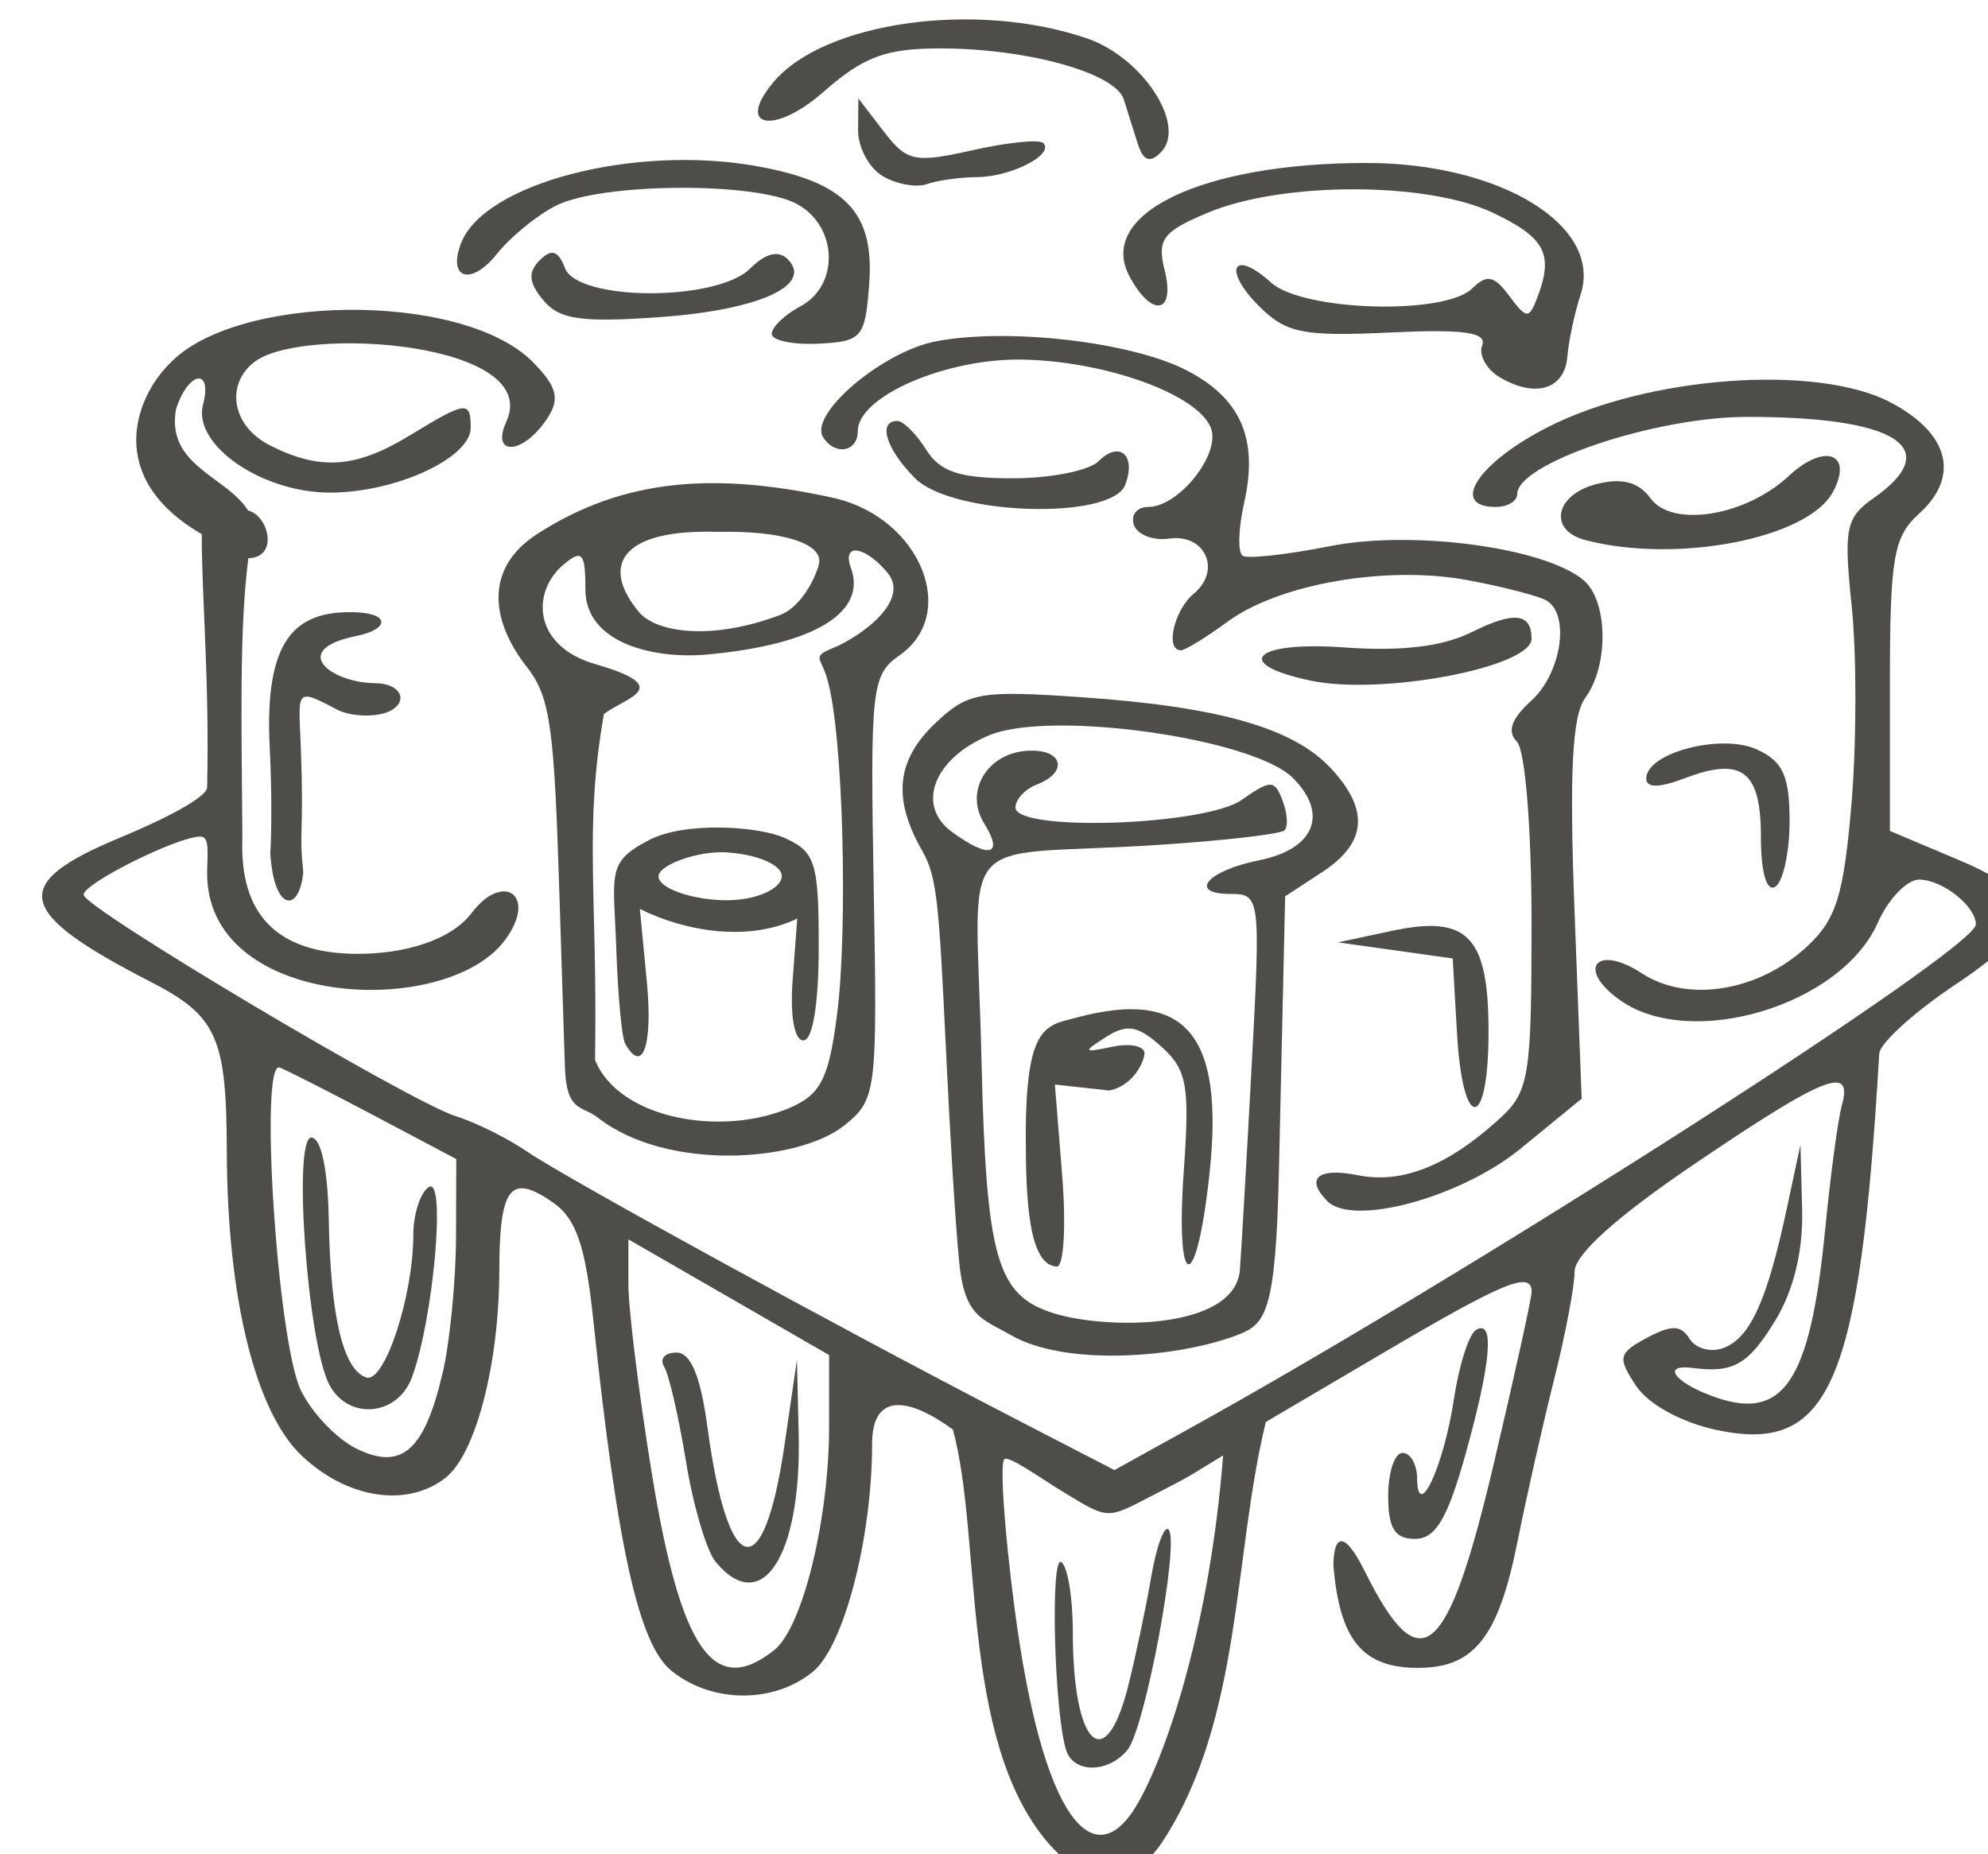 <?xml version="1.0" ?><svg xmlns="http://www.w3.org/2000/svg" width="171.498mm" height="159.973mm" viewBox="0 0 171.498 159.973">
    <path d="m 8727.576,4299.816 55.817,-25.834 -0.177,-90.34 c 0,0 -29.858,-14.831 -24.099,-37.476 5.759,-22.645 50.324,-30.698 65.74,-30.22 15.416,0.478 44.477,12.2 44.477,12.2 0,0 -15.239,-22.884 -5.671,-33.967 9.569,-11.083 45.363,-27.907 67.069,-26.313 21.707,1.595 37.655,4.066 37.655,4.066 0,0 -27.023,-19.695 -5.582,-32.612 21.441,-12.917 47.577,-18.18 69.904,-17.701 22.327,0.478 54.754,19.137 54.754,33.09 0,13.954 -8.417,14.193 -9.303,18.738 -0.886,4.545 3.101,17.861 3.101,17.861 0,0 18.783,-22.087 65.474,-23.283 46.692,-1.196 77.701,17.94 73.271,34.685 -4.43,16.744 -9.303,19.376 -9.568,30.379 -0.266,11.004 3.632,23.522 3.632,23.522 0,0 25.251,-11.562 48.464,-14.751 23.212,-3.189 73.005,3.907 74.422,14.193 1.418,10.286 -12.315,23.363 -15.593,32.054 -3.278,8.691 0.62,100.865 0.62,100.865 l 41.641,20.811 -47.223,40.665 c 0,0 -9.125,81.25 -12.581,96.719 -3.455,15.469 -8.062,22.246 -19.934,27.509 -11.872,5.263 -38.541,-7.655 -42.616,-17.462 -4.076,-9.807 -9.48,-49.914 -9.48,-49.914 l -11.341,8.611 c 0,0 -19.58,92.334 -26.934,110.752 -7.353,18.419 -9.48,24 -19.668,24 -10.189,0 -16.568,1.595 -24.719,-19.695 -8.151,-21.289 -18.518,-67.297 -18.518,-67.297 l -9.187,10.761 c 0,0 -19.43,85.559 -26.252,104.058 -6.822,18.499 -11.366,40.013 -24.125,39.933 -12.758,-0.08 -31.186,-29.901 -35.882,-64.506 -4.696,-34.605 -8.062,-80.533 -8.062,-80.533 l -37.743,-17.701 c 0,0 -5.05,67.855 -11.961,80.772 -6.911,12.917 -17.1,26.073 -28.795,23.442 -11.695,-2.631 -23.567,-18.499 -31.098,-57.17 -7.531,-38.672 -12.758,-95.204 -12.758,-95.204 l -35.616,-17.701 c 0,0 0.09,51.19 -5.937,71.523 -6.024,20.332 -21.795,38.193 -37.211,30.14 -15.416,-8.053 -26.491,-30.698 -30.744,-63.39 -4.252,-32.691 -7.796,-81.011 -7.796,-81.011 z" color="#000" overflow="visible" fill="none" paint-order="fill markers stroke" transform="translate(107.048,-17.855) matrix(0.265,0,0,0.265,-2415.025,-1045.175)"/>
    <path d="m 9019.546,4476.896 c -14.187,-10.375 -26.296,-12.318 -26.296,4.638 0,30.552 -9.12,65.789 -19.185,74.138 -12.689,10.521 -32.989,10.429 -46.126,-0.21 -10.641,-8.615 -17.626,-39.953 -25.443,-114.121 -2.557,-24.253 -5.558,-33.061 -13.043,-38.305 -13.931,-9.758 -17.533,-5.196 -17.561,22.242 -0.05,30.273 -7.719,59.751 -17.571,67.392 -12.511,9.703 -31.742,6.779 -46.578,-7.082 -15.227,-14.227 -24.439,-51.521 -24.561,-99.468 -0.09,-36.931 -3.243,-43.923 -24.813,-55.008 -44.287,-22.764 -46.186,-31.918 -9.744,-47.022 14.327,-5.937 28.084,-13.053 28.155,-16.29 0.769,-35.432 -1.779,-61.719 -1.75,-82.443 -31.739,-18.409 -21.575,-44.396 -10.711,-55.264 21.112,-23.018 94.581,-23.969 118.054,-1.208 8.102,8.1 9.319,12.148 5.479,18.235 -7.911,12.537 -18.933,13.099 -13.669,1.589 11.816,-25.84 -65.427,-31.279 -81.602,-19.715 -9.782,6.992 -8.228,20.941 4.676,27.471 16.375,8.284 27.958,7.442 45.603,-3.316 18.279,-11.144 19.722,-11.322 19.722,-2.436 0,9.854 -24.435,21.12 -45.805,21.12 -22.259,0 -44.758,-15.583 -41.342,-28.636 3.207,-12.269 -4.867,-10.88 -8.801,1.513 -3.201,18.398 16.394,21.757 23.474,32.939 6.836,1.72 9.991,15.379 0.09,15.534 -3.024,23.376 -2.185,54.868 -1.942,91.119 -0.975,24.802 11.196,37.353 36.559,37.703 16.296,0.224 31.468,-4.543 38.048,-13.268 10.285,-13.637 21.658,-5.785 10.878,8.795 -19.148,25.902 -98.029,22.484 -96.951,-22.61 0.14,-6.719 0.714,-11.087 -2.235,-11.087 -7.444,0 -37.997,15.223 -37.997,18.931 0,4.239 106.397,67.538 121.246,72.133 6.365,1.97 16.866,7.201 23.334,11.625 12.488,8.544 101.351,57.209 157.375,86.189 l 33.624,17.389 24.71,-13.691 c 92.811,-51.416 255.717,-155.88 255.717,-163.98 0,-5.946 -10.939,-14.597 -18.462,-14.597 -3.994,0 -10.075,6.361 -13.519,14.136 -11.854,26.785 -60.546,41.448 -83.726,25.212 -14.541,-10.184 -7.924,-18.59 6.958,-8.84 14.808,9.701 37.945,5.963 53.752,-8.682 9.552,-8.855 11.975,-16.626 14.499,-46.499 1.671,-19.727 1.703,-48.605 0.09,-64.175 -2.66,-25.483 -1.955,-29.008 7.065,-35.328 23.423,-16.405 7.579,-26.561 -41.309,-26.479 -29.974,0.051 -74.667,15.115 -74.667,25.168 0,2.284 -3.151,4.152 -7,4.152 -15.242,0 -5.704,-14.499 17.163,-26.086 32.611,-16.527 87.249,-20.49 111.171,-8.065 19.25,9.999 22.969,24.145 9.539,36.298 -8.414,7.614 -9.539,14.219 -9.539,55.984 v 47.351 l 23.333,9.858 c 12.833,5.422 23.334,12.892 23.334,16.599 0,3.708 -11.2,14.178 -24.887,23.266 -13.688,9.089 -25.056,19.361 -25.257,22.828 -6.305,107.907 -16.082,130.464 -53.093,122.478 -11.359,-2.451 -22.115,-8.367 -26.059,-14.329 -6.114,-9.241 -5.796,-10.648 3.552,-15.649 7.989,-4.277 11.064,-4.203 13.869,0.336 1.978,3.206 6.982,4.531 11.111,2.946 8.638,-3.314 14.117,-15.396 20.482,-45.144 l 4.495,-21 0.541,21 c 0.373,13.518 -2.749,26.404 -8.704,36.167 -8.801,14.436 -13.649,17.234 -26.885,15.515 -10.023,-1.302 -6.379,4.342 5.797,8.969 23.548,8.954 32.373,-3.829 37.291,-54.04 1.741,-17.753 4.186,-35.954 5.437,-40.445 3.696,-13.287 -5.474,-9.671 -47.344,18.667 -25.821,17.477 -39.648,29.852 -39.662,35.493 0,4.763 -2.996,20.513 -6.641,35 -3.645,14.487 -9.044,38.414 -11.998,53.171 -6.179,30.867 -14.07,40.837 -32.321,40.837 -17.832,0 -25.541,-8.783 -27.553,-33.397 0.05,-8.625 2.856,-12.868 10.23,1.972 18.074,36.367 26.908,28.938 42.046,-35.348 6.763,-28.726 12.283,-53.803 12.26,-55.728 -0.09,-6.857 -9.002,-3.201 -47.517,19.464 l -39.013,22.964 c -10.621,43.315 -7.663,96.507 -33.343,136.209 -10.926,16.892 -26.251,14.14 -37.736,0.619 -28.625,-33.695 -21.252,-99.443 -30.804,-134.365 z m 87.958,8.45 c -9.128,5.479 -9.394,6.07 -19.493,11.223 -18.345,9.359 -16.627,10.344 -31.896,1.058 -8.405,-5.111 -18.425,-12.45 -19.862,-11.015 -1.432,1.436 0.05,23.074 3.314,48.085 9.053,69.472 26.058,88.641 40.268,63.751 9.577,-16.767 23.464,-58.525 27.669,-113.102 z m -51.081,95.993 c -3.874,-12.111 -5.232,-63.519 -1.615,-61.285 2.076,1.284 3.775,11.489 3.775,22.678 0,37.163 10.537,47.442 18.047,17.606 2.421,-9.625 5.786,-25.589 7.48,-35.477 1.694,-9.887 4.228,-16.827 5.633,-15.422 3.756,3.756 -7.64,64.886 -13.389,71.812 -6.296,7.584 -17.514,7.633 -19.931,0.089 z m -94.996,-32.667 c 9.203,-7.357 17.822,-42.58 17.822,-72.83 v -23.197 l -32.666,-18.834 -32.668,-18.834 v 14.727 c 0,8.1 3.44,35.819 7.639,61.598 9.367,57.491 20.208,73.093 39.873,57.371 z m -19.105,-28.677 c -2.973,-3.581 -7.322,-18.311 -9.67,-32.735 -2.347,-14.423 -5.548,-28.294 -7.112,-30.823 -1.563,-2.53 0.234,-4.599 3.995,-4.599 4.718,0 7.863,7.598 10.145,24.5 6.674,49.391 18.294,51.961 25.06,5.542 l 4.037,-27.709 0.569,24.196 c 0.939,39.765 -12.012,59.713 -27.024,41.627 z m -88.841,-61.667 c 2.315,-9.986 4.257,-29.707 4.312,-43.824 l 0.09,-25.667 -26.432,-14 c -14.537,-7.7 -28.504,-14.807 -31.034,-15.793 -6.78,-2.639 -0.788,89.107 6.856,105.053 3.463,7.224 11.545,15.75 17.958,18.946 14.821,7.387 22.316,0.83 28.238,-24.715 z m -36.913,4.01 c -7.089,-13.319 -11.985,-80.501 -5.866,-80.501 3.182,0 5.395,10.453 5.679,26.834 0.546,31.463 4.662,48.765 12.199,51.277 5.917,1.973 15.269,-26.329 15.311,-46.335 0,-6.907 2.306,-13.967 5.092,-15.69 5.623,-3.475 1.414,43.388 -5.577,62.082 -4.7,12.566 -20.66,13.954 -26.838,2.333 z m 344.683,36.167 c 0,-7.7 2.1,-14 4.666,-14 2.567,0 4.7,3.675 4.737,8.167 0.14,14.605 8.671,-3.706 11.998,-25.724 1.657,-10.94 4.867,-21.039 7.14,-22.442 6.226,-3.848 4.985,10.655 -3.49,40.86 -5.801,20.673 -9.693,27.14 -16.334,27.14 -6.575,0 -8.717,-3.44 -8.717,-14 z m -122.721,-52.296 c -9.464,-5.429 -15.204,-5.895 -16.94,-23.858 -1.32,-13.681 -2.968,-41.215 -4.293,-68.987 -2.278,-47.549 -2.856,-56.36 -7.714,-64.861 -9.786,-17.123 -8.451,-29.676 4.452,-41.799 10.519,-9.883 14.416,-10.552 47.833,-8.222 44.484,3.102 68.498,9.981 80.748,23.128 12.586,13.511 11.695,24.25 -2.799,33.749 l -12.106,7.93 -2.039,89.874 c -1.045,45.806 -4.308,49.41 -13.422,52.929 -19.058,7.359 -55.697,10.452 -73.72,0.117 z m 74.425,-21.029 c 0.373,-4.588 2.095,-34.067 3.789,-65.509 3.025,-56.11 2.898,-57.167 -6.813,-57.167 -14.047,0 -7.597,-7.583 9.333,-10.969 18,-3.6 22.695,-15.062 10.977,-26.781 -12.946,-12.946 -78.789,-22.228 -98.818,-13.931 -18.079,7.489 -24.019,22.841 -12.185,31.493 12.162,8.893 16.987,7.622 10.5,-2.766 -6.785,-10.864 1.568,-23.712 15.419,-23.712 10.472,0 11.629,7.234 1.76,11.021 -3.851,1.477 -7,4.852 -7,7.499 0,8.001 61.665,5.928 73.663,-2.477 9.465,-6.628 10.668,-6.609 13.282,0.201 1.582,4.12 1.876,8.492 0.649,9.716 -1.223,1.224 -19.857,3.368 -41.408,4.764 -67.527,4.374 -58.992,-7.277 -57.247,70.075 1.531,64.835 4.975,76.662 23.665,82.45 16.913,5.238 58.446,5.523 60.434,-13.906 z m -69.683,-43.746 c 0,-36.627 6.65,-36.021 16.478,-38.656 35.504,-9.514 48.198,5.349 43.34,50.735 -4.299,40.114 -11.219,39.139 -8.354,-1.176 1.946,-27.457 1.013,-32.602 -7.289,-40.087 -7.654,-6.899 -11.196,-7.524 -18.028,-3.179 -7.718,4.909 -7.531,5.203 1.998,3.19 5.777,-1.22 10.5,-0.261 10.5,2.129 0,2.39 -3.425,10.515 -11.448,12.119 l -17.719,-1.94 2.38,29.634 c 1.306,16.298 0.518,29.749 -1.75,29.634 -9.053,-0.457 -10.108,-20.886 -10.108,-42.404 z m 98.145,21.072 c -7.28,-7.399 -3.024,-11.006 9.931,-8.416 14.42,2.885 29.279,-3.023 46.07,-18.316 9.739,-8.87 10.5,-13.499 10.5,-63.818 0,-30.782 -2.067,-56.32 -4.774,-59.031 -3.262,-3.258 -1.778,-7.494 4.667,-13.323 9.762,-8.837 12.73,-27.848 5.086,-32.574 -2.394,-1.48 -13.944,-4.483 -25.667,-6.673 -26.371,-4.927 -61.427,1.128 -78.288,13.52 -6.959,5.112 -13.781,9.293 -15.167,9.293 -5.231,0 -2.254,-13.082 4.2,-18.436 9.11,-7.563 3.714,-19.613 -8.031,-17.927 -5.222,0.75 -10.389,-1.262 -11.481,-4.471 -1.096,-3.208 1.009,-5.833 4.677,-5.833 9.954,0 23.655,-17.251 20.407,-25.704 -4.158,-10.838 -33.685,-21.634 -60.915,-22.272 -25.055,-0.587 -54.05,11.919 -54.05,23.315 0,6.805 -7.494,8.074 -11.302,1.914 -4.662,-7.544 19.465,-27.944 36.923,-31.219 23.585,-4.425 63.528,0.229 81.429,9.485 17.692,9.148 23.418,22.342 18.732,43.133 -1.913,8.469 -2.114,16.237 -0.466,17.264 1.657,1.026 14.42,-0.387 28.359,-3.144 26.955,-5.33 69.697,0.369 82.503,10.996 8.06,6.689 8.414,27.809 0.644,38.398 -4.265,5.816 -5.208,24.396 -3.5,69.219 l 2.333,61.269 -19.847,16.249 c -19.512,15.97 -54.699,25.525 -62.986,17.101 z m -237.479,-27.185 c -5.18,-4.05 -10.229,-1.578 -10.705,-16.646 l -1.769,-55.797 c -1.694,-53.509 -2.768,-64.298 -10.501,-74.13 -12.328,-15.675 -13.491,-32.497 2.978,-43.247 29.05,-18.966 59.851,-20.241 97.801,-11.709 27.374,6.87 39.694,37.515 20.491,50.966 -9.161,6.417 -9.623,10.512 -8.461,75.579 1.195,66.859 0.928,69.04 -9.497,77.481 -14.728,11.925 -57.661,15.247 -80.337,-2.497 z m 63.169,-3.449 c 9.617,-4.383 12.185,-9.736 14.835,-30.975 3.323,-26.582 2.096,-90.244 -3.369,-108.651 -2.208,-7.436 -5.479,-6.801 3.532,-10.5 10.547,-5.092 22.867,-15.598 16.231,-23.739 -7.387,-8.899 -15.027,-9.965 -11.989,-1.672 5.171,14.104 -11.032,25 -46.993,28.226 -16.927,1.519 -39.439,-3.575 -39.439,-21.202 0,-11.915 -1.041,-13.135 -7,-8.191 -10.649,8.841 -10.243,26.592 10.253,32.513 26.278,7.589 9.889,10.81 2.781,16.23 -6.598,37.614 -2.002,59.155 -2.898,112.626 7.779,19.466 41.846,25.235 64.056,15.334 z m -54.27,-20.681 c -1.059,-1.925 -2.337,-15.468 -2.837,-30.095 -0.872,-25.543 -3.482,-28.834 10.808,-36.223 11.546,-5.97 35.495,-4.463 44.045,-0.567 9.944,4.53 11.022,7.997 11.022,35.454 0,18.46 -1.96,30.434 -4.984,30.434 -2.982,0 -4.387,-7.962 -3.5,-19.834 l 1.484,-19.834 c -15.853,7.68 -36.447,4.231 -51.236,-3.142 l 2.273,23.652 c 1.998,20.813 -1.386,30.459 -7.075,20.153 z m 51.007,-54.493 c 0,-3.85 -8.624,-7.249 -18.443,-7.74 -8.796,-0.439 -21.671,4.004 -21.671,7.854 0,3.85 10.742,7.505 21.163,7.74 11.06,0.247 18.951,-4.004 18.951,-7.854 z m -0.578,-85.004 c 6.813,-2.56 11.429,-11.783 12.651,-16.46 1.825,-6.98 -12.642,-11.104 -32.639,-10.612 -31.943,-1.065 -38.528,11.016 -25.914,26.107 5.371,6.471 23.039,9.556 45.902,0.966 z m 220.395,136.309 -1.41,-24.5 -18.667,-2.613 -18.667,-2.614 17.552,-3.749 c 24.724,-5.281 31.449,1.749 31.449,32.881 0,32.304 -8.4,32.792 -10.257,0.595 z m -386.32,-58.96 c 0.233,-2.246 0.696,-17.16 -0.186,-34.133 -1.784,-35.039 8.012,-44.605 27.416,-44.137 11.919,0.289 11.532,5.569 0.831,7.731 -22.344,4.514 -8.269,15.275 6.099,15.378 7.864,0.055 10.836,5.309 5.53,8.666 -4.097,2.59 -13.29,2.449 -18.214,-0.187 -13.767,-7.367 -12.212,-5.74 -11.536,12.562 1.083,29.326 -0.691,25.968 0.794,40.606 -1.33,13.177 -9.586,12.957 -10.753,-6.488 z m 485.244,-5.078 c 0,-21.564 -6.085,-26.24 -24.859,-19.102 -8.265,3.142 -12.474,3.167 -12.474,0.075 0,-8.374 24.383,-14.789 36.036,-9.48 8.46,3.855 10.631,8.62 10.631,23.336 0,10.171 -2.1,19.79 -4.667,21.376 -2.819,1.743 -4.667,-4.667 -4.667,-16.205 z m -146.613,-50.921 c -25.859,-5.46 -18.401,-12.925 10.793,-10.814 18.863,1.365 32.224,-0.243 41.823,-5.031 13.641,-6.804 19.33,-6.158 19.33,2.196 0,9.321 -48.697,18.558 -71.946,13.648 z m 89.446,-45.759 c -12.227,-3.195 -9.837,-14.852 3.738,-18.26 8.27,-2.076 13.622,-0.644 17.519,4.69 7.07,9.665 30.926,5.79 44.982,-7.304 11.653,-10.858 21.136,-7.418 14.374,5.215 -8.111,15.158 -50.798,23.449 -80.613,15.658 z m -218.168,-20.117 c -9.437,-9.436 -12.298,-18.667 -5.788,-18.667 1.947,0 6.165,4.2 9.372,9.334 4.512,7.224 10.882,9.333 28.191,9.333 12.297,0 24.846,-2.485 27.879,-5.522 6.884,-6.879 12.441,-2.005 8.736,7.654 -4.447,11.588 -56.285,9.972 -68.39,-2.132 z m 190.364,-32.87 c -4.387,-2.591 -6.982,-7.28 -5.773,-10.421 1.643,-4.251 -6.062,-5.318 -30.156,-4.175 -28.136,1.335 -33.68,0.215 -42.453,-8.556 -11.989,-11.988 -8.521,-18.932 3.859,-7.729 10.36,9.378 56.607,10.73 65.539,1.916 4.742,-4.674 7.136,-4.183 12.05,2.47 5.511,7.458 6.431,7.538 9.02,0.785 5.53,-14.408 2.773,-19.745 -14.406,-27.896 -21.364,-10.139 -68.418,-10.17 -92.615,-0.06 -14.868,6.213 -16.735,8.688 -14.187,18.843 3.566,14.191 -4.195,15.526 -11.447,1.969 -10.911,-20.385 23.646,-36.945 77.089,-36.945 43.732,0 77.057,20.461 69.758,42.833 -1.941,5.959 -3.878,15.035 -4.303,20.168 -0.887,10.71 -10.383,13.647 -21.975,6.798 z m -237.032,-14.179 c 0,-2.176 4.2,-6.204 9.334,-8.952 12.819,-6.86 12.143,-26.157 -1.167,-33.331 -13.533,-7.295 -63.901,-6.899 -78.531,0.618 -6.217,3.193 -14.836,10.253 -19.148,15.69 -8.33,10.487 -16.119,8.144 -11.648,-3.503 7.472,-19.477 56.276,-32.234 96.139,-25.131 28.994,5.167 38.468,15.039 36.745,38.297 -1.301,17.623 -2.333,18.835 -16.557,19.529 -8.339,0.406 -15.167,-1.041 -15.167,-3.217 z m -74.373,-10.93 c -4.765,-5.741 -5.068,-9.112 -1.181,-13.001 3.888,-3.888 6.025,-3.231 8.232,2.531 4.164,10.848 49.477,10.959 60.29,0.149 4.974,-4.975 9.221,-6.044 12.198,-3.069 8.494,8.494 -9.282,16.576 -41.538,18.884 -25.611,1.833 -32.779,0.796 -38.001,-5.493 z m 110.54,-40.38 c -4.489,-2.626 -8.12,-9.394 -8.064,-15.041 l 0.09,-10.269 8.265,10.741 c 7.56,9.825 10.029,10.345 28.938,6.096 11.368,-2.554 21.719,-3.599 22.998,-2.32 3.71,3.71 -10.454,11.001 -21.523,11.079 -5.567,0.046 -12.918,1.065 -16.333,2.279 -3.421,1.214 -9.894,0.06 -14.383,-2.565 z m 82.988,-10.529 c -1.367,-4.279 -3.42,-10.8 -4.563,-14.49 -2.651,-8.581 -31.319,-16.564 -59.594,-16.598 -17.869,0 -25.033,2.634 -38.128,14.131 -16.058,14.098 -28.719,11.787 -16.445,-3.002 16.445,-19.812 65.964,-26.786 102.187,-14.391 18.265,6.248 32.653,28.506 24.02,37.143 -3.543,3.54 -5.713,2.729 -7.477,-2.792 z" fill="#4E4D49" transform="translate(107.048,-17.855) matrix(0.265,0,0,0.265,-2415.025,-1045.175)"/>
</svg>